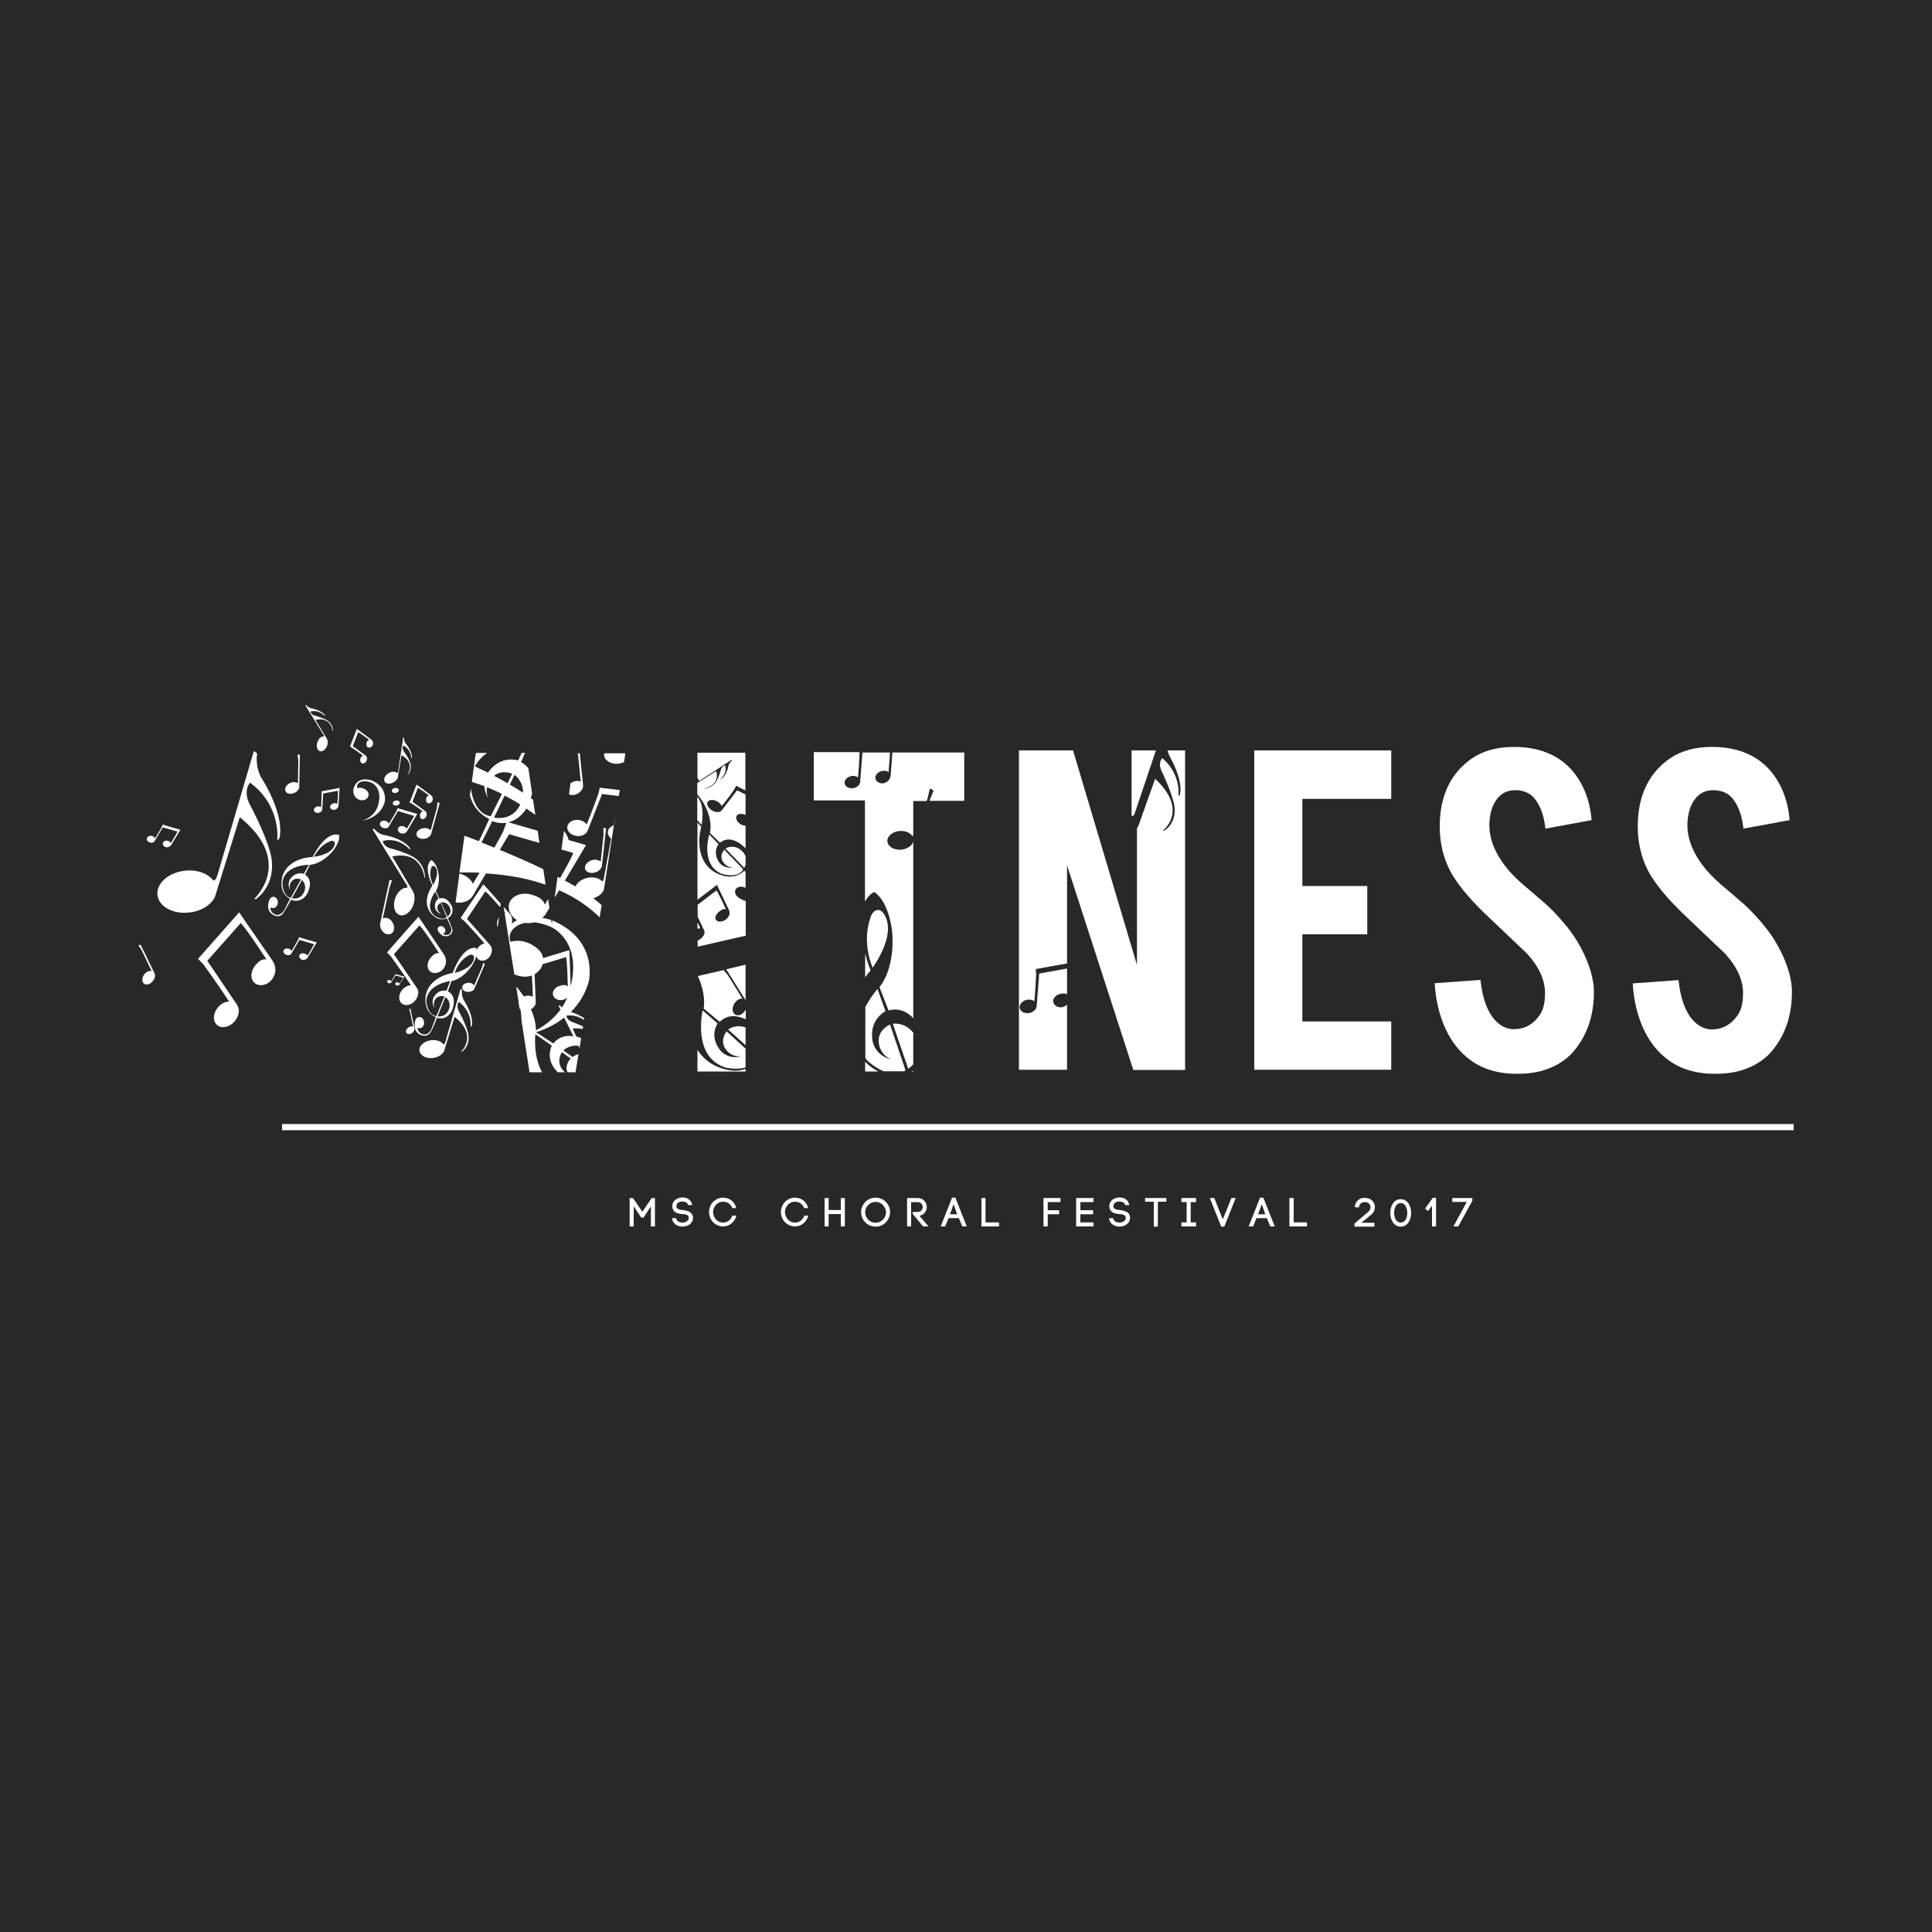 <?xml version="1.0" encoding="utf-8"?>
<!-- Generator: Adobe Illustrator 21.0.2, SVG Export Plug-In . SVG Version: 6.00 Build 0)  -->
<svg version="1.1" id="Layer_1" xmlns="http://www.w3.org/2000/svg" xmlns:xlink="http://www.w3.org/1999/xlink" x="0px" y="0px"
	 viewBox="0 0 1000 1000" style="enable-background:new 0 0 1000 1000;" xml:space="preserve">
<style type="text/css">
	.st0{fill:#282828;}
	.st1{fill:#FFFFFF;}
</style>
<rect x="-6" y="-4.8" class="st0" width="1019" height="1004.8"/>
<g>
	<rect x="146" y="581.8" class="st1" width="782.4" height="3.2"/>
	<polygon class="st1" points="332.5,627.2 327.6,620.1 325.9,620.1 325.9,634.8 328,634.8 328,624.4 331.9,630.2 333.1,630.2 
		336.9,624.4 336.9,634.8 339,634.8 339,620.1 337.3,620.1 	"/>
	<path class="st1" d="M353.5,626.3c-1.6-0.1-3.2-0.3-3.4-1.9c0-0.5,0.1-1,0.4-1.4c0.6-0.8,1.7-1.1,2.7-1.1c1.3,0,2.7,0.5,3,1.9
		l2.1-0.1c-0.4-2.7-2.7-3.9-5-3.9c-1.7,0-3.5,0.7-4.5,2c-0.6,0.8-0.9,1.8-0.8,2.8c0.2,3.1,2.9,3.6,5.2,3.8c1.5,0.1,3,0.3,3.2,1.5
		c0,0.2,0.1,0.4,0.1,0.5c0,1.5-1.7,2.4-3.3,2.4c-1.4,0-3-0.7-3.2-2.1v0.1l0-0.3l-2.1,0l0,0.4c0.3,2.6,3,4,5.3,4
		c2.7,0,5.5-1.6,5.5-4.5c0-0.3,0-0.7-0.1-1C358,627.1,355.5,626.6,353.5,626.3z"/>
	<path class="st1" d="M348,624.7C348,624.7,348,624.7,348,624.7C348,624.7,348,624.7,348,624.7L348,624.7z"/>
	<path class="st1" d="M374.2,632.8c-1.4,0-2.7-0.6-3.6-1.6c-0.9-1-1.5-2.3-1.5-3.8c0-1.5,0.6-2.8,1.5-3.8s2.2-1.6,3.6-1.6
		c2.2,0,4,1.1,4.8,3.3h2.1c-0.8-3.3-3.5-5.4-6.9-5.4c-2,0-3.8,0.9-5.1,2.2c-1.3,1.3-2.1,3.2-2.1,5.3c0,2,0.8,3.9,2.1,5.2
		c1.3,1.3,3.1,2.2,5.1,2.2c3.4,0,6.1-2.3,7-5.6H379C378.3,631.5,376.4,632.8,374.2,632.8z"/>
	<path class="st1" d="M411.4,632.8c-1.4,0-2.7-0.6-3.6-1.6c-0.9-1-1.5-2.3-1.5-3.8c0-1.5,0.6-2.8,1.5-3.8s2.2-1.6,3.6-1.6
		c2.2,0,4,1.1,4.8,3.3h2.1c-0.8-3.3-3.5-5.4-6.9-5.4c-2,0-3.8,0.9-5.1,2.2c-1.3,1.3-2.1,3.2-2.1,5.3c0,2,0.8,3.9,2.1,5.2
		c1.3,1.3,3.1,2.2,5.1,2.2c3.4,0,6.1-2.3,7-5.6h-2.1C415.5,631.5,413.6,632.8,411.4,632.8z"/>
	<polygon class="st1" points="435.2,626.3 428.9,626.3 428.9,620.1 426.8,620.1 426.8,634.8 428.9,634.8 428.9,628.4 435.2,628.4 
		435.2,634.8 437.3,634.8 437.3,620.1 435.2,620.1 	"/>
	<path class="st1" d="M453.2,619.9c-2.1,0-4,0.9-5.3,2.2c-1.3,1.4-2.2,3.2-2.2,5.3c0,2.1,0.9,4,2.2,5.3c1.3,1.4,3.2,2.2,5.3,2.2
		c2.1,0,4-0.8,5.3-2.2c1.3-1.4,2.2-3.2,2.2-5.3s-0.9-4-2.2-5.3C457.2,620.7,455.3,619.9,453.2,619.9z M457,631.3
		c-1,1-2.4,1.6-3.8,1.6c-1.5,0-2.8-0.6-3.8-1.6c-1-1-1.6-2.3-1.6-3.8c0-1.5,0.6-2.8,1.6-3.8c1-1,2.3-1.6,3.8-1.6
		c1.5,0,2.8,0.6,3.8,1.6c0.9,1,1.6,2.3,1.6,3.8C458.6,629,458,630.3,457,631.3z"/>
	<path class="st1" d="M479.7,624.8c0-2.3-1.6-4.7-4.8-4.7h-5.4v14.7h2.1v-12.6h3.3c1.8,0,2.7,1.3,2.7,2.5c0,1.3-0.9,2.6-2.7,2.6
		h-2.5v1l5.4,6.5h2.8l-4.7-5.5C478.4,628.8,479.7,626.8,479.7,624.8z"/>
	<path class="st1" d="M492.8,619.9l-5.9,14.9h2.3c0.5-1.2,1.2-3,1.8-4.3h5.3l1.8,4.3h2.3l-5.9-14.9H492.8z M491.7,628.5l1.9-5.2
		l1.8,5.2H491.7z"/>
	<polygon class="st1" points="510.1,620.1 508,620.1 508,634.8 517.1,634.8 517.1,632.7 510.1,632.7 	"/>
	<polygon class="st1" points="540.1,634.8 542.3,634.8 542.3,628.5 548.2,628.5 548.2,626.4 542.3,626.4 542.3,622.2 548.9,622.2 
		548.9,620.1 540.1,620.1 	"/>
	<polygon class="st1" points="559.2,628.5 565.8,628.5 565.8,626.4 559.2,626.4 559.2,622.2 566,622.2 566,620.1 557,620.1 
		557,634.8 566,634.8 566,632.7 559.2,632.7 	"/>
	<path class="st1" d="M579.7,626.3c-1.6-0.1-3.2-0.3-3.4-1.9c0-0.5,0.1-1,0.4-1.4c0.6-0.8,1.7-1.1,2.7-1.1c1.3,0,2.7,0.5,3,1.9
		l2.1-0.1c-0.4-2.7-2.7-3.9-5-3.9c-1.7,0-3.5,0.7-4.5,2c-0.6,0.8-0.9,1.8-0.8,2.8c0.2,3.1,2.9,3.6,5.2,3.8c1.5,0.1,3,0.3,3.2,1.5
		c0,0.2,0.1,0.4,0.1,0.5c0,1.5-1.7,2.4-3.3,2.4c-1.4,0-3-0.7-3.2-2.1v0.1l0-0.3l-2.1,0l0,0.4c0.3,2.6,3,4,5.3,4
		c2.7,0,5.5-1.6,5.5-4.5c0-0.3,0-0.7-0.1-1C584.3,627.1,581.7,626.6,579.7,626.3z"/>
	<path class="st1" d="M574.2,624.7C574.2,624.7,574.2,624.7,574.2,624.7C574.2,624.7,574.2,624.7,574.2,624.7L574.2,624.7z"/>
	<polygon class="st1" points="592.7,622 597.2,622 597.2,634.9 599.3,634.9 599.3,622 603.7,622 603.7,620.1 592.7,620.1 	"/>
	<polygon class="st1" points="611.5,622.2 614.2,622.2 614.2,632.7 611.5,632.7 611.5,634.8 619.1,634.8 619.1,632.7 616.3,632.7 
		616.3,622.2 619.1,622.2 619.1,620.1 611.5,620.1 	"/>
	<polygon class="st1" points="632.9,631.1 628.5,620.1 626.2,620.1 632.1,634.9 633.7,634.9 639.6,620.1 637.4,620.1 	"/>
	<path class="st1" d="M652.2,619.9l-5.9,14.9h2.3c0.5-1.2,1.2-3,1.8-4.3h5.3l1.8,4.3h2.3l-5.9-14.9H652.2z M651.2,628.5l1.9-5.2
		l1.8,5.2H651.2z"/>
	<polygon class="st1" points="669.6,620.1 667.4,620.1 667.4,634.8 676.5,634.8 676.5,632.7 669.6,632.7 	"/>
	<path class="st1" d="M706.3,620c-3.1,0-4.8,2.1-5.1,4.8l2.1,0.2c0.3-1.6,1.2-2.8,3-2.8c3.4,0,4,3.5,1.7,5.2h0l-6.9,5.9v1.6h10.3v-2
		h-6.8c2.1-1.8,2.7-2.1,4.8-3.9C713.4,626.1,711.9,620,706.3,620z"/>
	<path class="st1" d="M725,620.7c-3.6,0-5.4,3.6-5.4,7.1s1.8,7.1,5.4,7.1c3.6,0,5.4-3.5,5.4-7.1C730.4,624.2,728.6,620.7,725,620.7z
		 M725,632.8c-2.3,0-3.4-2.5-3.4-5s1.1-5.1,3.4-5.1c2.3,0,3.4,2.5,3.4,5.1S727.3,632.8,725,632.8z"/>
	<polygon class="st1" points="737.6,625.6 739.2,626.8 741.2,624.1 741.2,634.8 743.3,634.8 743.3,620 741.6,620 	"/>
	<polygon class="st1" points="751.7,622.1 759.2,622.1 752.3,634.8 754.8,634.8 762.1,621.5 762.1,620.1 751.7,620.1 	"/>
	<path class="st1" d="M183,408.2c0,0-0.9,3.6,2.2,5.4c0,0,3.2,1.9,5.2-0.9c0,0,1.6-2.4-1.5-4.2c0,0-1.8-1.2-3.9-0.6
		c0,0-0.8-1.5,1-2.8c0,0,2.1-1.7,6.2,0c0,0,6.3,2.5,3.4,12c0,0-1.2,5.3-8,7.7c0,0,9.2-1.3,11.5-9.6c0,0,1.9-7.6-6.6-11.2
		C192.4,404,185,401.1,183,408.2z"/>
	<ellipse transform="matrix(0.987 -0.161 0.161 0.987 -63.11 38.185)" class="st1" cx="204.5" cy="409.2" rx="1.8" ry="1.3"/>
	<ellipse transform="matrix(0.987 -0.161 0.161 0.987 -64.158 38.365)" class="st1" cx="205" cy="415.7" rx="1.8" ry="1.3"/>
	<polygon class="st1" points="720.1,528.7 674.1,528.7 674.1,483.6 707.7,483.6 707.7,458.6 674.1,458.6 674.1,413.5 720.1,413.5 
		720.1,388.4 649.2,388.4 649.2,553.7 720.1,553.7 	"/>
	<path class="st1" d="M784.2,532.7c-3.9,0.2-7.3-1.4-10.3-4.6c-4-4.3-6.6-11.3-7.6-20.9l-23.7,1.7c0.5,8.8,2.4,16.6,5.5,23.4
		c3.1,6.8,7.4,12.2,12.7,16.2c6.4,4.8,14.5,7.3,24.3,7.3c5.3,0,9.9-0.6,13.8-1.8c7.4-2.3,13.1-6.2,17.1-11.7c6.2-8.2,9.1-18,9-29.5
		c-0.1-4.7-1.3-9.9-3.7-15.8c-1-2.4-2.2-5-3.8-7.8c-3.3-6-8.1-12-14.2-18.2c-1.8-1.9-5.7-5.3-11.5-10.2c-4.9-4-8.6-7.6-11.1-10.5
		c-6.5-7.8-9.8-15.5-9.8-23.1c0-4.8,1-8.9,2.9-12.1c2.4-4,5.8-6.1,10.4-6.1c4.3,0,7.6,1.4,9.9,4.1c3.2,3.8,5.1,9.1,5.8,15.8
		l23.9-4.4c-0.6-7.2-2.4-13.6-5.5-19.1c-3-5.5-7-9.8-11.9-12.9c-6.3-4-13.9-5.9-22.8-5.9c-9.2,0-17,2.3-23.2,7
		c-10.1,7.7-15.2,19.1-15.2,34.2c0,8.4,1.8,16.1,5.5,23.2c3.4,6.3,9.3,13.5,17.5,21.5c9.8,9.3,17.2,16.3,22.1,21
		c6.2,6.8,9.4,13.6,9.4,20.5c0,4.8-0.8,8.4-2.5,11C794,529.9,789.6,532.5,784.2,532.7z"/>
	<path class="st1" d="M886.7,532.8c-3.9,0.2-7.3-1.4-10.3-4.6c-4-4.3-6.6-11.3-7.6-20.9l-23.7,1.7c0.5,8.8,2.4,16.6,5.5,23.4
		c3.1,6.8,7.4,12.2,12.7,16.1c6.4,4.8,14.5,7.3,24.3,7.3c5.3,0,9.9-0.6,13.8-1.8c7.4-2.3,13.1-6.2,17.1-11.7c6.2-8.2,9.1-18,9-29.5
		c-0.1-4.7-1.3-9.9-3.7-15.8c-1-2.4-2.2-5-3.8-7.8c-3.3-6-8.1-12-14.2-18.2c-1.8-1.9-5.7-5.3-11.5-10.2c-4.9-4-8.6-7.6-11.1-10.5
		c-6.5-7.8-9.8-15.5-9.8-23.1c0-4.8,1-8.9,2.9-12.1c2.4-4,5.8-6.1,10.4-6.1c4.3,0,7.6,1.4,9.9,4.1c3.2,3.8,5.1,9.1,5.8,15.8
		l23.9-4.4c-0.6-7.2-2.4-13.6-5.5-19.1c-3-5.5-7-9.8-11.9-12.9c-6.3-4-13.9-5.9-22.8-5.9c-9.2,0-17,2.3-23.2,7
		c-10.1,7.7-15.2,19.1-15.2,34.2c0,8.4,1.8,16.1,5.5,23.2c3.4,6.3,9.3,13.5,17.5,21.5c9.8,9.3,17.2,16.3,22.1,21
		c6.2,6.8,9.4,13.6,9.4,20.5c0,4.8-0.8,8.4-2.5,11C896.5,529.9,892.2,532.6,886.7,532.8z"/>
	<path class="st1" d="M467.8,554.6c0.3-0.2,0.6-0.4,0.9-0.6l-8-23.7c0,0-7.2,2.8-5.7,10.4c0,0,0.7,5.3,6.1,7.5c0,0-7.2-1.1-9.3-8.7
		c0,0-3-10.5,6.5-16.1l-4.1-11.5c0,0-3.4,3.8-6.3,9.3v26.5c0.4,0.6,0.9,1.1,1.4,1.6c0,0,3.5,3.3,8.1,5.2H467.8z"/>
	<path class="st1" d="M447.8,505.9c1.6-2.3,2.8-3.6,2.8-3.6c-1.2-3.1-2.1-6-2.8-8.7V505.9z"/>
	<path class="st1" d="M472.7,554.6v-0.5c-0.3,0.2-0.6,0.4-0.9,0.5H472.7z"/>
	<path class="st1" d="M472.7,534.5c-4.6-5.7-10.6-4.6-10.6-4.6l8,23.3c1-0.7,1.9-1.5,2.6-2.3V534.5z"/>
	<path class="st1" d="M447.8,554.6h6.8c-2.7-1.4-5-3.2-6.8-5V554.6z"/>
	<path class="st1" d="M456.1,471.5c-3.1-1.8-5,2-5,2c-5.7,13.9,0.6,27.4,0.6,27.4C466.4,479,456.1,471.5,456.1,471.5z"/>
	<path class="st1" d="M447.8,466.5c2.1-3.8,4.7-4.8,4.7-4.8c7.9,5.2,9.3,20.7,9.3,20.7c1.5,19.9-6.6,28.5-6.6,28.5l4.7,12.1
		c5.6-1.5,9.8,0.8,12.8,4v-91.3l-0.1,0.2l0,0c-0.7,2-3.2,3.6-6.2,3.9c-3.7,0.3-6.9-1.7-7.1-4.3c-0.2-2.7,2.7-5.1,6.4-5.4
		c3-0.2,5.6,1,6.6,2.8l0.4-0.9v-17.4h6.9l0.5-1.3l1.2-5.2l1.9,1.1l-2.1,5.3h18v-25h-37.2l-0.9,11.9c0,0-0.2,3-3.3,3.9
		c-2.1,0.6-4.2-0.6-4.6-2.3c-0.3-1.7,1.2-3.4,3.3-3.9c1.6-0.3,2.7-0.3,3.5,0.7c0.5-5.3,0.7-8.4,0.7-10.3h-13.9l-0.3,0l-1.2,15.2
		c0,0,0,0.1,0,0.1l0,0c-0.1,1.4-1.5,2.8-3.4,3.1c-2.2,0.4-4.2-0.6-4.6-2.3c-0.3-1.7,1.2-3.4,3.3-3.9c1.4-0.3,2.7,0,3.6,0.7l0,0
		c0.7-7.4,0.8-12.9,0.8-12.9l0,0c0,0,0-0.1,0-0.2h-23.7v25h26.5V466.5z"/>
	<path class="st1" d="M385.9,466.3c-2.4-0.6-4.1-2.1-4.1-2.1s0,0,0,0c-1.1-0.9-1.6-2.3-1.2-3.5c0.6-1.6,2.7-2.2,4.7-1.4
		c0.2,0.1,0.4,0.2,0.6,0.3v-8.3c-0.4-0.4-0.6-0.6-0.6-0.6l-0.5,0.4c-7,6.1-15.9-0.3-15.9-0.3c-10.6-7.7-5.9-22.9-5.9-22.9
		c-0.7-0.7-1.4-1.4-2-2.1v39.9l1.2-0.9l0,0l8.9-6.8l0.9,1.9l5.4,11.3c0,0,1.1,2.3-1.4,4.5c-1.7,1.5-4.2,1.7-5.2,0.7
		c-1.1-1.1-0.4-3.1,1.4-4.5c1.3-1.1,2.3-1.6,3.5-1.3c-4-8.9-4.9-9.7-4.9-9.7l-7.6,5.8l0,0l-2.1,1.6v6.2l3.4,7.2c0,0,0,0.1,0,0.1l0,0
		c0.5,1.1-0.2,2.8-1.7,4c-0.5,0.4-1.1,0.8-1.7,1v3.2l24.9-5.7V466.3z"/>
	<path class="st1" d="M367.1,431.9c0,0-4.8,15.8,6.5,20.4c0,0,8.3,2.7,11.1-2.3l-9.8-10.2c0,0-3.1,3.1-0.4,6.7c0,0,1.6,2.5,4.9,2.4
		c0,0-4,1.1-6.9-2.2c0,0-4-4.7-0.6-9.8L367.1,431.9z"/>
	<path class="st1" d="M363.2,426.9c1.3-8.6-0.5-12.6-2.3-14.5v12.1C362.2,426.1,363.2,426.9,363.2,426.9z"/>
	<polygon class="st1" points="385.9,499.3 375.9,501.7 385.9,517.7 	"/>
	<path class="st1" d="M362.5,480.5c-0.5-1.1-1-2.2-1.5-3.1v3.3C361.5,480.6,362,480.5,362.5,480.5L362.5,480.5z"/>
	<path class="st1" d="M385.9,447.7v-4.5c-1-2.6-3.5-4-3.5-4c-3.9-2.1-6.9,0-6.9,0l9.7,10C385.5,448.7,385.7,448.2,385.9,447.7z"/>
	<path class="st1" d="M385.9,553.3c-8.6,3-17.6-2.7-17.6-2.7c-3.2-2-5.6-4.5-7.3-7.2v11.2h24.9V553.3z"/>
	<path class="st1" d="M385.9,531.8c-5.3-1.9-9,1.1-9,1.1l9,8.1V531.8z"/>
	<path class="st1" d="M367.4,431.1l5.3,5.1c6-5,13.1,2.8,13.1,2.8c0,0.1,0.1,0.1,0.1,0.2v-11.8c-0.5,0-1.1-0.1-1.8-0.4
		c-2.1-0.8-3.4-2.9-3-4.4c0.5-1.4,2.6-1.8,4.7-0.8c0,0,0.1,0,0.1,0.1v-10.7l-4.4-2.1l-7.9,10.3c0,0,0,0-0.1,0.1l0,0
		c-0.8,1-2.6,1.1-4.4,0.3c-2.1-1-3.4-2.9-3-4.4c0.5-1.4,2.6-1.8,4.7-0.8c1.3,0.6,2.3,1.6,2.8,2.6l0,0c4-4.9,6.6-8.8,6.6-8.8l0,0
		c0.1-0.3,0.5-1,0.8-1.7l4.8,2.4v-19.5H361v13.1c0.4,0.4,0.6,0.9,0.6,1.4c0,0,0.2,0.2,1-0.3l16.2-10.6l0.1,0.4c0,0-1.6,1.3-1.9,2.9
		c0,0-0.7,4.4-3.5,6.6c0,0-0.4,0.3-0.6,0.2c0,0,3.8-3.2,2.4-7.2c0,0-1.7,0.4-2.2,2.4c0,0-0.8,3.2-2.1,5.5c0,0-1.6,3.5-6.3,4.2
		l-0.1-0.1c0,0,8.3-1.6,6.1-9l-9.8,6.2v5.9c1.8,2,3,4,3,4C369.5,424.8,367.4,431.1,367.4,431.1z"/>
	<path class="st1" d="M363.7,523c0,0-5.6,23.8,11.6,29.5c0,0,5.8,1.5,10.6,0v-9.7l-9.8-9c0,0-4.2,5,0,9.9c0,0,2.7,3.6,7.5,3
		c0,0-5.7,2.1-10.4-2.6c0,0-6.4-6.5-1.8-14.4L363.7,523z"/>
	<path class="st1" d="M385.9,522.7c-0.1,0.1-0.1,0.2-0.2,0.3c-1.3,2.2-3.7,3.1-5.2,2.1c-1.6-1-1.7-3.5-0.4-5.7
		c1.1-1.7,2.8-2.7,4.2-2.5l-7.6-12.2l-2.2-2.6l-13.3,3.1c4.6,10.2,3,16.8,3,16.8l8.3,6.9c4.4-4.2,9.6-3.2,13.5-1.3V522.7z"/>
	<path class="st1" d="M587.4,420.8l10.9-32.4h-12.6V422c0.1,0.1,0.2,0.2,0.3,0.4C585.9,422.4,586.7,422.8,587.4,420.8z"/>
	<path class="st1" d="M552.3,520.1c-0.5,0.4-1.2,0.8-2,1.1c-2.4,0.7-4.7-0.6-5.1-2.5c-0.4-1.9,1.3-3.8,3.7-4.3
		c1.5-0.3,2.6-0.3,3.4,0.3v-13.4l-8.8,1.6v0l-5.6,1l-1.3,16.8c0,0,0,0.1,0,0.1l0,0c-0.1,1.6-1.7,3.1-3.7,3.5
		c-2.4,0.5-4.7-0.6-5.1-2.5c-0.4-1.9,1.3-3.8,3.7-4.3c1.5-0.3,3,0,3.9,0.8l0,0c0.7-8.2,0.9-14.2,0.9-14.2l0,0c0-0.4-0.1-1.4-0.2-2.5
		l7.6-1.4v0l8.6-1.5v-50.8l34.3,105.9h26.8V388.4h-9.1c0.3,1.1,0.7,2.3,1.4,3.6c0,0,6.6,11.4,5.1,18.9c0,0-0.2,1-0.9,1
		c0,0,1.7-10.9-8.3-19.5c0,0-2.7,2.4,0,7.5c0,0,4.1,8.4,5.8,15.1c0,0,3.2,9.8-5,15.1l-0.4-0.3c0,0,13.5-10.3-4.1-26.7l-8.4,23.6
		c-0.1,0.2-0.1,0.4-0.2,0.6v0c-0.2,0.5-0.5,0.9-0.8,1.4v70.8l-33.1-111.1h-28v165.3h24.9V520.1z"/>
	<path class="st1" d="M111.5,463.6L111.5,463.6c0.1-0.4,0.2-0.7,0.3-1.1l12.3-39.5c28.5,23,7.6,42.1,7.6,42.1l0.7,0.4
		c12.8-10,7.2-25.2,7.2-25.2c-3-10.4-9.9-23.1-9.9-23.1c-4.4-7.8-0.3-12.1-0.3-12.1c16.3,11.9,14.1,29.7,14.1,29.7
		c1.1-0.1,1.3-1.7,1.3-1.7c2.1-12.4-8.9-29.5-8.9-29.5c-4.2-6.4-2.8-13.6-2.8-13.6l-1.7-1.3l-18.8,64.1c-1,3.4-2.2,2.9-2.2,2.9
		c-2.8-3.6-8.5-5.8-14.9-5c-8.4,1-14.7,6.6-14,12.6c0.7,6,8.1,10,16.5,9C104.6,471.6,109.8,468,111.5,463.6z"/>
	<path class="st1" d="M150.7,465.7c0,0,4.5,2.4,8.1-2.7c0,0,4.2-7-0.9-10.3l2.5-5.1c0,0,5.2,0.1,11.2-6.3c0,0,4.6-5,3.9-9.1
		c0,0-6.2-3.1-13.7,11.4c0,0-12.2,0-15.5,9.6c0,0-2.7,8.1,3.4,11.8l0.4,0.3c0,0-1.7,3.4-3,5.8c0,0-2,3.8-5.4,1.9
		c0,0-2.2-1.5-1.6-3.4l0,0c0.3,0.3,0.7,0.4,1.1,0.4c1.3,0.1,2.5-1.1,2.6-2.7c0.1-1.6-0.8-3-2.1-3.1c-1-0.1-1.9,0.6-2.3,1.7
		c0,0,0,0,0,0s-2.2,4.9,1.6,7.4c0,0,3.1,2.3,5.5-0.4C146.4,472.8,147.6,471.3,150.7,465.7z M171.2,435.3c0,0,1.8-0.5,2.1,1
		c0,0,0.6,5.5-10.8,7.2C162.6,443.6,165,437.6,171.2,435.3z M157.8,460.5c0,0-1.1,5.5-6.7,4.4l5.2-9.4
		C156.3,455.5,158.5,457.2,157.8,460.5z M146.2,457c0.8-9.4,13.6-9.4,13.6-9.4l-2.5,4.7c-4.6-1.4-7.1,2.7-7.1,2.7
		c-1.8,2.9,0,5.6,0,5.6c-0.9-2.4,0.6-4.2,0.6-4.2c2-2.7,5-1.2,5-1.2l-5.3,9.5C146.1,463.8,146.2,457,146.2,457z"/>
	<path class="st1" d="M126.3,475.9l-2.5-3.7l-12.9,14.6l0,0l-8.4,9.5c1.2,1.3,2.4,2.5,2.8,2.9l0,0c0,0,5.9,8,13.3,19.2l0,0
		c-2,0-4.2,1.1-5.8,3c-2.6,3.1-2.8,7.2-0.4,9.2c2.4,2,6.5,1.1,9.1-2c2.2-2.6,2.7-6.1,1.3-8.3l0,0c0-0.1-0.1-0.1-0.1-0.2l-15.4-22.8
		l6.2-7l0,0l11.1-12.5c0,0,2,1.5,13.3,18.8c-2.2-0.4-3.8,0.8-5.7,3c-2.6,3.1-2.8,7.2-0.4,9.2c2.4,2,6.7,1.3,9.1-2
		c3.4-4.8,0.4-9.2,0.4-9.2L126.3,475.9z"/>
	<path class="st1" d="M157.5,493.5c-1.2-0.3-2.3,0.2-2.6,1.1c-0.2,0.9,0.5,2,1.7,2.2c1.7,0.3,2.6-1.1,2.6-1.1l4.1-6.8l0.7-1.1
		l-5.6-1.6l0,0l-3.6-1.1c-0.2,0.5-0.4,1-0.4,1.1l0,0c0,0-1.4,2.6-3.5,6l0,0c-0.3-0.5-0.8-1-1.6-1.2c-1.2-0.3-2.3,0.2-2.6,1.1
		c-0.2,0.9,0.5,1.9,1.7,2.2c1,0.3,2,0,2.4-0.7l0,0c0,0,0,0,0,0l4.2-7.1l2.7,0.8l0,0l4.8,1.4c0,0-0.1,0.7-3.4,6
		C158.8,494,158.3,493.8,157.5,493.5z"/>
	<path class="st1" d="M167.6,381.2c-1.1-0.1-2.3,0.7-3,2.2c-1,1.9-0.8,4.2,0.4,5.1c1.2,0.9,3,0.1,4-1.8c0.8-1.5,0.8-3.2,0.2-4.3l0,0
		c0-0.1-0.1-0.2-0.2-0.3l-5.7-9.5c8.3-1.8,8.9,5.9,8.9,5.9l0.2-0.1c-0.1-4.4-3.7-5.9-3.7-5.9c-2.4-1.2-5.7-2.1-5.7-2.1
		c-2.1-0.5-2.3-2.1-2.3-2.1c4.5-1.2,7.5,2.4,7.5,2.4c0.1-0.2-0.1-0.6-0.1-0.6c-2-2.6-6.7-3.4-6.7-3.4c-1.8-0.3-2.9-1.8-2.9-1.8
		l-0.5,0.1l9.3,15.1C167.9,381.1,167.6,381.2,167.6,381.2z"/>
	<path class="st1" d="M77.6,436.1c1,0.3,2,0,2.4-0.7l0,0c0,0,0,0,0,0l4.2-7.1L87,429l0,0l4.8,1.4c0,0-0.1,0.7-3.4,6
		c-0.2-0.7-0.7-0.9-1.5-1.2c-1.2-0.3-2.3,0.2-2.6,1.1s0.5,2,1.7,2.2c1.7,0.3,2.6-1.1,2.6-1.1l4.1-6.8l0.7-1.1l-5.6-1.6l0,0l-3.6-1.1
		c-0.2,0.5-0.4,1-0.4,1.1h0c0,0-1.4,2.6-3.5,6l0,0c-0.3-0.5-0.8-1-1.6-1.2c-1.2-0.3-2.3,0.2-2.6,1.1
		C75.7,434.8,76.5,435.7,77.6,436.1z"/>
	<path class="st1" d="M80,503.8L72.8,489l-1.2,0.3l1.7,2.5l5.2,10.8c-1.2-0.3-2.7,0.4-3.8,1.7c-1.3,1.7-1.4,3.8-0.2,4.8
		c1.2,1,3.3,0.4,4.6-1.3C80.3,506.5,80.5,504.9,80,503.8L80,503.8z"/>
	<path class="st1" d="M298.6,432.7c2.5,0.3,4.8-0.9,5.5-2.7l0,0c0,0,0-0.1,0.1-0.1l7.4-18.9l6.8,0.8l0,0l1.9,0.2l0.5-3.1l-1.2-0.1
		l0,0l-9.2-1.1c-0.2,1.3-0.5,2.5-0.6,2.9h0c0,0-2.4,6.9-6.1,16.1l0,0c-0.9-1.2-2.4-2.1-4.3-2.3c-3-0.3-5.5,1.3-5.8,3.6
		C293.4,430.3,295.6,432.4,298.6,432.7z"/>
	<path class="st1" d="M319.8,395.3c1.2-0.1,2.2-0.4,3.2-0.8l0.7-4.6h-10.9c-0.1,0.4-0.1,0.7-0.1,1.1
		C312.9,393.6,316.1,395.6,319.8,395.3z"/>
	<path class="st1" d="M299.3,410.6c1.7-1.1,2.7-2.8,2.5-4.2l0,0l-1.7-16.5h-1.1l0.2,0.8l1.4,14c-1.2-0.8-3.1-0.7-4.8,0.4
		c-0.2,0.1-0.3,0.2-0.5,0.3l-0.8,5.7C295.8,411.8,297.7,411.6,299.3,410.6z"/>
	<path class="st1" d="M306.1,445.3c-2.4,0.8-3.8,2.9-3.2,4.6c0.6,1.7,3,2.4,5.4,1.6c1.9-0.7,3.2-2.2,3.3-3.6l0,0l2.1-19.1l-1.4-0.4
		l0.1,3.6l-1.5,14C309.9,445,308,444.7,306.1,445.3z"/>
	<path class="st1" d="M257.6,479.9l0.7-5.1c-0.1,0.1-0.1,0.2-0.2,0.3C257.1,476.7,257,478.6,257.6,479.9z"/>
	<path class="st1" d="M310.4,474.8l1-6.3c-1.5-1.3-2.9-2.5-4.3-3.6c2.8-0.8,4.9-2.6,5.5-4.6l5.9-38l-0.9,4.9c-1.6,0.6-2.8,1.8-3,3.3
		c-0.1,1.3,0.6,2.7,1.7,3.6l-3.7,20.4c-0.3,1.8-1,1.6-1,1.6c-1.6-1.7-4.6-2.4-7.7-1.7c-2.9,0.7-5.2,2.4-6,4.4
		c-0.9-0.5-1.4-0.7-1.4-0.7c-1.3-0.8-2.7-1.6-4.1-2.3l7.9-13.3l3-5.1l-9-2.6c-0.3-1.8-1.5-3.5-1.5-3.5c-0.3-0.4-0.6-0.8-0.9-1.2
		l-1.3,9.6l6.1,1.8c0,0-0.4,1.9-6.8,13c-0.4-0.2-0.8-0.4-1.3-0.7l-1.5,10.8l2.3-3.8C298.1,464.6,304.9,469.5,310.4,474.8z"/>
	<path class="st1" d="M244.7,463.7L244.7,463.7c0-0.1,0.1-0.1,0.1-0.2l6.7-11.4c12,0.7,22.2,2.8,30.9,5.8l-1.2-8
		c-7.5-3.7-15.3-7-22.5-10l4.8-8.1l11.9,3.4l0,0l3.8,1.1l-0.9-6.3l-15.2-4.4c3-0.7,6.4-2.6,9.4-7.1c1.6,1.1,3.1,2.2,4.6,3.3
		l-1.2-7.9c-0.4-0.3-0.7-0.5-1.1-0.8c0.2-0.7,0.4-1.5,0.6-2.4l-1.9-13c-0.9-1.2-2.2-2.3-3.8-3.3l2.1-4.7h-1.8l-1.8,3.9
		c-9-2.3-14.2,4.2-15.6,6.3c-2.3-1.1-4.6-2.2-6.8-3.2c1.6-2.9,3.8-5.2,6.3-7h-5.5c-0.1,0.2-0.3,0.4-0.4,0.6l-2,14.4
		c2.2,0.7,4.4,1.4,6.5,2.2c0.2,3.7,2,6.2,2,6.2c-0.9-2.1-0.9-4.1-0.6-5.6c2.7,1.1,5.3,2.2,7.7,3.4l-5.8,11.6
		c-7.4-1.2-9.6-9.7-10.3-14.3l-0.5,3.5c1.2,4.4,3.8,8.8,9.1,11.7l0.9,0.6c0,0-2.8,6.1-5.3,11.4c-2.7-1-5.2-2-7.5-2.8l-2.6,19
		c3.6-0.1,7,0,10.4,0.1c-1.1,1.8-2.2,3.7-3.4,5.7l0,0c-1.2-2.4-3.7-4.4-7-5.3c0,0,0,0,0,0l-2,15
		C239.6,467.7,243.1,466.3,244.7,463.7z M270.7,410.3c-2.2-1.5-4.5-2.9-6.8-4.2l2.4-5C266.4,401.1,270.8,404.1,270.7,410.3z
		 M255.7,401.6c4.2-3.5,9.4-1.1,9.4-1.1l-2.4,4.9C260.4,404,258.1,402.8,255.7,401.6z M261.2,411.8c2.9,1.5,5.6,3,8.1,4.6
		c-1.7,3.6-5.5,8-13.6,6.8L261.2,411.8z M254.8,425c0,0,3.2,1.5,7.3,0.9c-0.8,2.1-1.5,3.9-1.7,4.6l0,0c0,0-1.6,3.1-4.5,8.2
		c-2.3-0.9-4.6-1.8-6.7-2.6C250.5,433.6,252.4,430,254.8,425z"/>
	<path class="st1" d="M274.9,463c-5.2-1.4-10.3,0.8-11.4,4.8c-0.8,3.1,0.9,6.6,4.1,8.5c-1,0.5-1.9,1.1-2.8,1.8c1-3-0.9-5.1-0.9-5.1
		l-3.2-3.6l0.4,2.6c0.2,0.2,0.3,0.4,0.5,0.6c-0.1,0-0.3,0-0.4,0l5,31.7c1.8,0.8,5.5,2,9.1,0.6c0.2,2.7,0.4,6.6,0.5,11.1l0,0
		c-1.1-0.7-2.7-0.9-4.3-0.3c-0.1,0-0.2,0.1-0.3,0.1c-1-1.4-2.1-2.9-3.4-4.5c0,0-0.2-0.2-0.6-0.6l0.9,6c0.1,0.4,0.2,0.7,0.3,1.1
		c0,0.1-0.1,0.1-0.1,0.2l0.6,4.1c0.2,0.1,0.3,0.2,0.5,0.3c0.3,1.9,0.5,4,0.6,6.4l4.1,26.2h6.5c-4.8-8.4-3.5-19.7-3.5-19.7l8.5,5.9
		c-3.1,7.1,1.5,12.3,3.1,13.8h3.7c-0.3-0.2-0.4-0.4-0.4-0.4c-4.8-4.5-1.2-10-1.2-10l4.6,3.3c-0.1,0.1-0.2,0.2-0.3,0.3
		c-1.9,2.2-2.4,5.1-1.3,6.8h4.1l1.5-9.3c-1,0.2-2,0.6-3,1.4l-4.8-3.4c0,0,2.9-3,7.8-2.4l0.6,1.1l0.8-5.1c-0.8-0.3-1.7-0.6-2.5-0.8
		l-1.9-4.2c2-0.1,3.8,0,5.2,0.3l0.2-1.3c-2.8-1.3-5.3-2.2-5.3-2.2c-2.7-0.9-3.2-2.6-3.3-3.2c0.1-0.1,0.2-0.2,0.3-0.3
		c3.9-0.3,6.9,1,8.8,2.3l0.1-0.8c-2.4-1.8-5.5-2.9-6.9-3.3c3.9-3.9,7.3-8.9,9.2-15.6c0,0,5.5-21.5-18.8-31.8l-0.3,1.8l-0.3-2
		c-0.7-0.2-2.4-0.8-4.6-1.1c1.3-1.1,1.9-2.2,1.9-2.2l1.8-3l-0.7-4.5c-0.6,0.9-1.1,1.8-1.7,2.8C281,465.3,278.7,464.1,274.9,463z
		 M296.8,536.4c-3.5-0.6-7.4,0-10.4,3.7l-8.9-5.8c4-1.3,9.5-3.6,14.5-7.6L296.8,536.4z M286.3,515.2c0.6,2,3.3,3.1,5.8,2.1
		c0.6-0.3,1.1-0.6,1.5-0.9c-0.6,1.3-1.4,3.1-2.8,5.1c-0.6-0.6-0.9-1.1-0.9-1.1l-0.8,0.1l1,2.1c-2.6,3.5-6.6,7.5-12.7,10.7
		c0-1.7-0.2-5.6-2.6-10.9c1.6-0.9,2.6-2.3,2.5-3.7v0c0,0,0-0.1,0-0.1l-0.6-14.3c1.1-0.7,2.2-1.7,3.2-3c0,0,0.6-0.9,0.9-2.2l1.6-0.5
		l0,0l10.6-3.2c0,0,0.6,1.5,0.9,15.2c-1.1-1-2.4-0.9-4.3-0.3C287.2,511,285.6,513.3,286.3,515.2z M284.8,479.6
		c0,0,16.5,6.6,10.6,30.9l-0.6-15.7l-0.1-3l-12.3,3.7l0,0l-1.3,0.4c-0.3-2.1-1.7-4.6-5.5-6.7c0,0-5.2-3.6-11.3-1.7
		c0,0-2.3-4.3,2.9-8c0,0,1.5-1.2,4.5-1.8c1.8,0.2,3.3,0.1,4.7-0.3C278.7,477.6,281.5,478.2,284.8,479.6z"/>
	<path class="st1" d="M244.3,530.8c0.8-5.3-3.9-12.6-3.9-12.6c-1.8-2.7-1.3-5.8-1.3-5.8l-0.7-0.6l-7.9,27.5c-0.4,1.5-1,1.2-1,1.2
		c-1.2-1.6-3.7-2.4-6.4-2.1c-3.6,0.5-6.3,2.9-6,5.4c0.3,2.6,3.5,4.3,7.1,3.8c2.8-0.4,5-1.9,5.8-3.8l0,0c0.1-0.2,0.1-0.3,0.1-0.5
		l5.2-17c12.3,9.8,3.4,18,3.4,18l0.3,0.2c5.5-4.3,3-10.8,3-10.8c-1.3-4.5-4.3-9.9-4.3-9.9c-1.9-3.3-0.2-5.2-0.2-5.2
		c7,5.1,6.1,12.7,6.1,12.7C244.2,531.5,244.3,530.8,244.3,530.8z"/>
	<path class="st1" d="M220.4,515c0,0-1.7,8.3,4.8,11.3l0.4,0.2c0,0-1.3,3.5-2.3,6.1c0,0-1.5,4-5.1,2.5c0,0-2.4-1.3-2-3.2l0,0
		c0.3,0.2,0.7,0.3,1.1,0.3c1.3-0.1,2.3-1.4,2.2-3c-0.1-1.6-1.2-2.9-2.5-2.8c-1,0-1.8,0.8-2.1,1.9c0,0,0,0,0,0s-1.6,5.2,2.5,7.2
		c0,0,3.3,1.9,5.4-1.1c0,0,1.1-1.6,3.4-7.6c0,0,4.7,1.9,7.7-3.6c0,0,3.3-7.5-2.1-10.1l1.9-5.3c0,0,5.2-0.5,10.3-7.6
		c0,0,1.8-2.5,2.6-5.4c0.2,0.9,0.6,1.6,1.4,2c1.7,1.1,4.3,0.2,5.7-2c1.2-1.9,1.2-4.2,0.1-5.5l0,0c0,0-0.1-0.1-0.1-0.1l-12-13.6
		l3.4-5.1l0,0l6.1-9.1c0,0,1.2,0.6,7.7,8.2l0.3-1.8l-7-7.9l-2-2.2l-7.2,10.6l0,0l-4.6,6.9c0.9,0.7,1.8,1.4,2.1,1.7l0,0
		c0,0,4.5,4.7,10.3,11.4l0,0c-1.3,0.2-2.7,1.1-3.6,2.5c-0.2,0.3-0.3,0.6-0.5,0.9c0-0.3-0.1-0.6-0.2-1c0,0-6.5-2.3-12.2,12.9
		C234.6,503.6,222.5,505.1,220.4,515z M243,494.3c0,0,1.7-0.7,2.3,0.8c0,0,1.3,5.4-9.9,8.5C235.4,503.5,237.1,497.2,243,494.3z
		 M232.7,520.9c0,0-0.4,5.6-6.2,5.2l4-10C230.5,516.1,233,517.5,232.7,520.9z M231.1,512.8c-4.7-0.8-6.7,3.5-6.7,3.5
		c-1.4,3.1,0.6,5.5,0.6,5.5c-1.1-2.3,0.1-4.2,0.1-4.2c1.7-3,4.9-1.8,4.9-1.8l-4.1,10.1c-4.5-0.4-5.2-7.1-5.2-7.1
		c-0.3-9.4,12.3-11,12.3-11L231.1,512.8z"/>
	<path class="st1" d="M215.9,511.5L215.9,511.5c0,0-0.1-0.1-0.1-0.1l-11.9-17.5l4.7-5.3l0,0l8.5-9.6c0,0,1.6,1.1,10.2,14.4
		c-1.7-0.3-2.9,0.6-4.4,2.3c-2,2.4-2.1,5.5-0.3,7.1c1.8,1.5,5.2,1,7-1.5c2.6-3.7,0.3-7.1,0.3-7.1l-11.4-16.9l-1.9-2.8l-9.9,11.2l0,0
		l-6.4,7.3c1,1,1.9,1.9,2.2,2.3l0,0c0,0,4.5,6.1,10.2,14.7l0,0c-1.5,0-3.2,0.8-4.5,2.3c-2,2.4-2.1,5.5-0.3,7.1c1.8,1.5,5,0.9,7-1.5
		C216.6,515.8,217,513.2,215.9,511.5z"/>
	<path class="st1" d="M193.7,429l-0.9,0.2l17.5,28.5c1,1.5,0.4,1.8,0.4,1.8c-2-0.2-4.2,1.4-5.6,4.1c-1.8,3.6-1.5,7.8,0.8,9.5
		c2.3,1.7,5.6,0.2,7.5-3.4c1.4-2.8,1.5-6,0.5-8.1l0,0c-0.1-0.2-0.2-0.3-0.3-0.5l-10.6-17.8c15.5-3.3,16.7,11,16.7,11l0.3-0.1
		c-0.2-8.2-6.9-11.1-6.9-11.1c-4.4-2.3-10.7-3.9-10.7-3.9c-3.9-0.9-4.3-3.9-4.3-3.9c8.4-2.3,14.1,4.5,14.1,4.5
		c0.3-0.5-0.2-1.1-0.2-1.1c-3.8-4.9-12.7-6.4-12.7-6.4C195.8,431.9,193.7,429,193.7,429z"/>
	<path class="st1" d="M218.9,428.7c-2.1,0.4-3.6,1.9-3.3,3.4c0.3,1.5,2.2,2.4,4.3,2c1.7-0.3,3-1.4,3.3-2.6l0,0l4.4-15.8l-1.1-0.5
		l-0.4,3l-3.2,11.6C222.2,428.9,220.6,428.4,218.9,428.7z"/>
	<path class="st1" d="M199.5,424.9c-1.3-0.4-2.6,0.2-2.8,1.2c-0.3,1,0.6,2.1,1.9,2.5c1.1,0.3,2.2,0,2.7-0.8l0,0c0,0,0,0,0-0.1
		l4.7-7.9l3,0.9l0,0l5.3,1.6c0,0-0.2,0.8-3.8,6.7c-0.2-0.7-0.8-1-1.7-1.3c-1.3-0.4-2.6,0.2-2.8,1.2c-0.3,1,0.5,2.2,1.9,2.5
		c1.9,0.4,2.8-1.2,2.8-1.2l4.5-7.6l0.8-1.3l-6.2-1.8l0,0l-4-1.2c-0.2,0.6-0.4,1.1-0.5,1.3l0,0c0,0-1.6,2.9-3.9,6.7l0,0
		C200.9,425.6,200.3,425.1,199.5,424.9z"/>
	<path class="st1" d="M198.3,482.4c1.7,1.7,4,1.6,5.1,0c1.1-1.7,0.6-4.4-1.1-6.1c-1.4-1.3-3.1-1.6-4.2-0.8l3.5-16l1.3-3.9l-1.3,0
		l-4.7,21.8l0,0C196.4,479,196.9,481,198.3,482.4z"/>
	<path class="st1" d="M225.6,461.1c0,0,2.4-3,1.3-9.4c0,0-0.9-5-3.6-6.5c0,0-4.6,2.3,0.5,13.2c0,0-5.5,7.3-1.3,13.6
		c0,0,3.5,5.3,8.5,3.4l0.3-0.1c0,0,1.2,2.5,2,4.4c0,0,1.3,2.9-1.3,4.1c0,0-1.9,0.6-2.7-0.6l0,0c0.3-0.1,0.6-0.2,0.8-0.4
		c0.7-0.7,0.5-2-0.4-2.8c-0.9-0.8-2.1-0.9-2.8-0.1c-0.5,0.6-0.5,1.4-0.1,2.1c0,0,0,0,0,0s1.9,3.5,5.1,2.4c0,0,2.8-0.8,2.2-3.4
		c0,0-0.3-1.4-2.3-5.8c0,0,3.5-1.6,2.1-6c0,0-2.3-5.6-6.5-4.1L225.6,461.1z M223.2,449.1c0,0,0.5-1.3,1.6-0.8c0,0,3.6,2.1-0.6,9.7
		C224.2,458,221.7,453.8,223.2,449.1z M232.1,468.5c0,0,2.8,3.2-0.5,6l-3.3-7.3C228.4,467.1,230.4,466.5,232.1,468.5z M231.2,474.7
		c-2.5,2.2-6.5-0.9-6.5-0.9c-5.2-4.7,0.6-12.3,0.6-12.3l1.7,3.6c-2.9,2.1-1.6,5.4-1.6,5.4c0.9,2.4,3.3,2.6,3.3,2.6
		c-1.8-0.6-2.2-2.3-2.2-2.3c-0.7-2.4,1.6-3.5,1.6-3.5L231.2,474.7z"/>
	<path class="st1" d="M205.9,508.5c-0.6-0.2-1.2,0.1-1.3,0.5c-0.1,0.5,0.2,1,0.9,1.1c0.9,0.2,1.3-0.5,1.3-0.5l2.1-3.5l0.4-0.6
		l-2.9-0.8l0,0l-1.9-0.5c-0.1,0.3-0.2,0.5-0.2,0.6h0c0,0-0.7,1.3-1.8,3.1l0,0c-0.1-0.3-0.4-0.5-0.8-0.6c-0.6-0.2-1.2,0.1-1.3,0.5
		c-0.1,0.5,0.3,1,0.9,1.1c0.5,0.1,1,0,1.2-0.4l0,0c0,0,0,0,0,0l2.2-3.6l1.4,0.4l0,0l2.5,0.7c0,0-0.1,0.4-1.7,3.1
		C206.6,508.7,206.3,508.6,205.9,508.5z"/>
	<path class="st1" d="M211.3,531.9c-1.1,0.8-1.5,2.1-0.9,2.8c0.6,0.8,1.9,0.7,3-0.1c0.9-0.7,1.3-1.6,1.1-2.4l0,0l-2-10l-0.8,0
		l0.6,1.8l1.5,7.4C213.1,531.1,212.1,531.2,211.3,531.9z"/>
	<path class="st1" d="M245.6,511.6L245.6,511.6L251,499l-0.9-0.6l-0.7,2.5l-4,9.2c-0.5-0.9-1.7-1.5-3.1-1.4
		c-1.8,0.1-3.2,1.2-3.1,2.5c0.1,1.3,1.5,2.3,3.3,2.2C244.1,513.3,245.3,512.6,245.6,511.6z"/>
	<path class="st1" d="M212,415.4c0.5,0.2,0.9,0.5,1.1,0.5l0,0c0,0,2.5,1.6,5.7,4l0,0c-0.6,0.2-1.1,0.7-1.3,1.4
		c-0.4,1.1,0,2.3,0.8,2.6c0.9,0.3,1.9-0.3,2.4-1.5c0.4-1,0.1-2-0.5-2.5l0,0c0,0,0,0,0,0l-6.7-4.9l1-2.6l0,0l1.8-4.6
		c0,0,0.7,0.2,5.7,3.9c-0.7,0.1-1,0.6-1.3,1.4c-0.4,1.1,0,2.3,0.8,2.6c0.9,0.3,2-0.3,2.4-1.5c0.5-1.7-0.8-2.6-0.8-2.6l-6.4-4.7
		l-1.1-0.8l-2.1,5.4l0,0L212,415.4z"/>
	<path class="st1" d="M203.1,405.2c1.5-0.6,2.7-1.9,2.9-3.1v0c0-0.1,0-0.2,0-0.3l1.8-10.9c7.5,4,3.1,10.2,3.1,10.2l0.2,0
		c2.7-3.4,1-6.9,1-6.9c-1-2.5-3-5.2-3-5.2c-1.3-1.7-0.4-3.1-0.4-3.1c4.2,1.9,4.2,6.6,4.2,6.6c0.3-0.1,0.3-0.5,0.3-0.5
		c0.1-3.3-3-6.9-3-6.9c-1.2-1.3-1.1-3.3-1.1-3.3l-0.4-0.2l-2.6,17.6c-0.1,0.9-0.5,0.9-0.5,0.9c-0.8-0.7-2.2-0.9-3.7-0.3
		c-2,0.8-3.3,2.7-3,4.2C199.2,405.5,201.1,406.1,203.1,405.2z"/>
	<path class="st1" d="M182.2,387.1L182.2,387.1c0,0,2.5,1.6,5.7,4l0,0c-0.6,0.2-1.1,0.7-1.3,1.4c-0.4,1.1,0,2.3,0.8,2.6
		c0.9,0.3,1.9-0.3,2.4-1.5c0.4-1,0.1-2-0.5-2.5l0,0c0,0,0,0,0,0l-6.7-4.9l1-2.6l0,0l1.8-4.6c0,0,0.7,0.2,5.7,3.9
		c-0.7,0.1-1,0.6-1.3,1.4c-0.4,1.1,0,2.3,0.8,2.6c0.9,0.3,2-0.3,2.4-1.5c0.5-1.7-0.8-2.6-0.8-2.6l-6.4-4.7l-1.1-0.8l-2.1,5.4l0,0
		l-1.4,3.5C181.6,386.8,182.1,387,182.2,387.1z"/>
	<path class="st1" d="M152.4,410.4c1.6-0.7,2.6-2.1,2.5-3.3l0,0l0.3-16.4l-1.2-0.2l0.4,3l-0.2,12c-0.9-0.8-2.6-0.9-4.1-0.2
		c-1.9,0.9-3,2.8-2.3,4.2C148.4,410.9,150.5,411.3,152.4,410.4z"/>
	<path class="st1" d="M172.7,415.8c-1.2,0.3-2,1.2-1.8,2.1c0.2,0.9,1.3,1.5,2.5,1.2c1.7-0.5,1.8-2.1,1.8-2.1l0.5-7.9l0.1-1.3
		l-5.7,1.1l0,0l-3.7,0.7c0.1,0.5,0.1,1,0.1,1.2l0,0c0,0-0.1,3-0.3,7l0,0c-0.5-0.4-1.2-0.5-1.9-0.4c-1.2,0.3-2,1.2-1.8,2.1
		c0.2,0.9,1.3,1.4,2.5,1.2c1-0.2,1.7-0.9,1.8-1.7l0,0c0,0,0,0,0-0.1l0.5-8.2l2.7-0.5l0,0l4.9-0.9c0,0,0.2,0.7-0.3,6.9
		C174.1,415.7,173.6,415.6,172.7,415.8z"/>
</g>
</svg>
